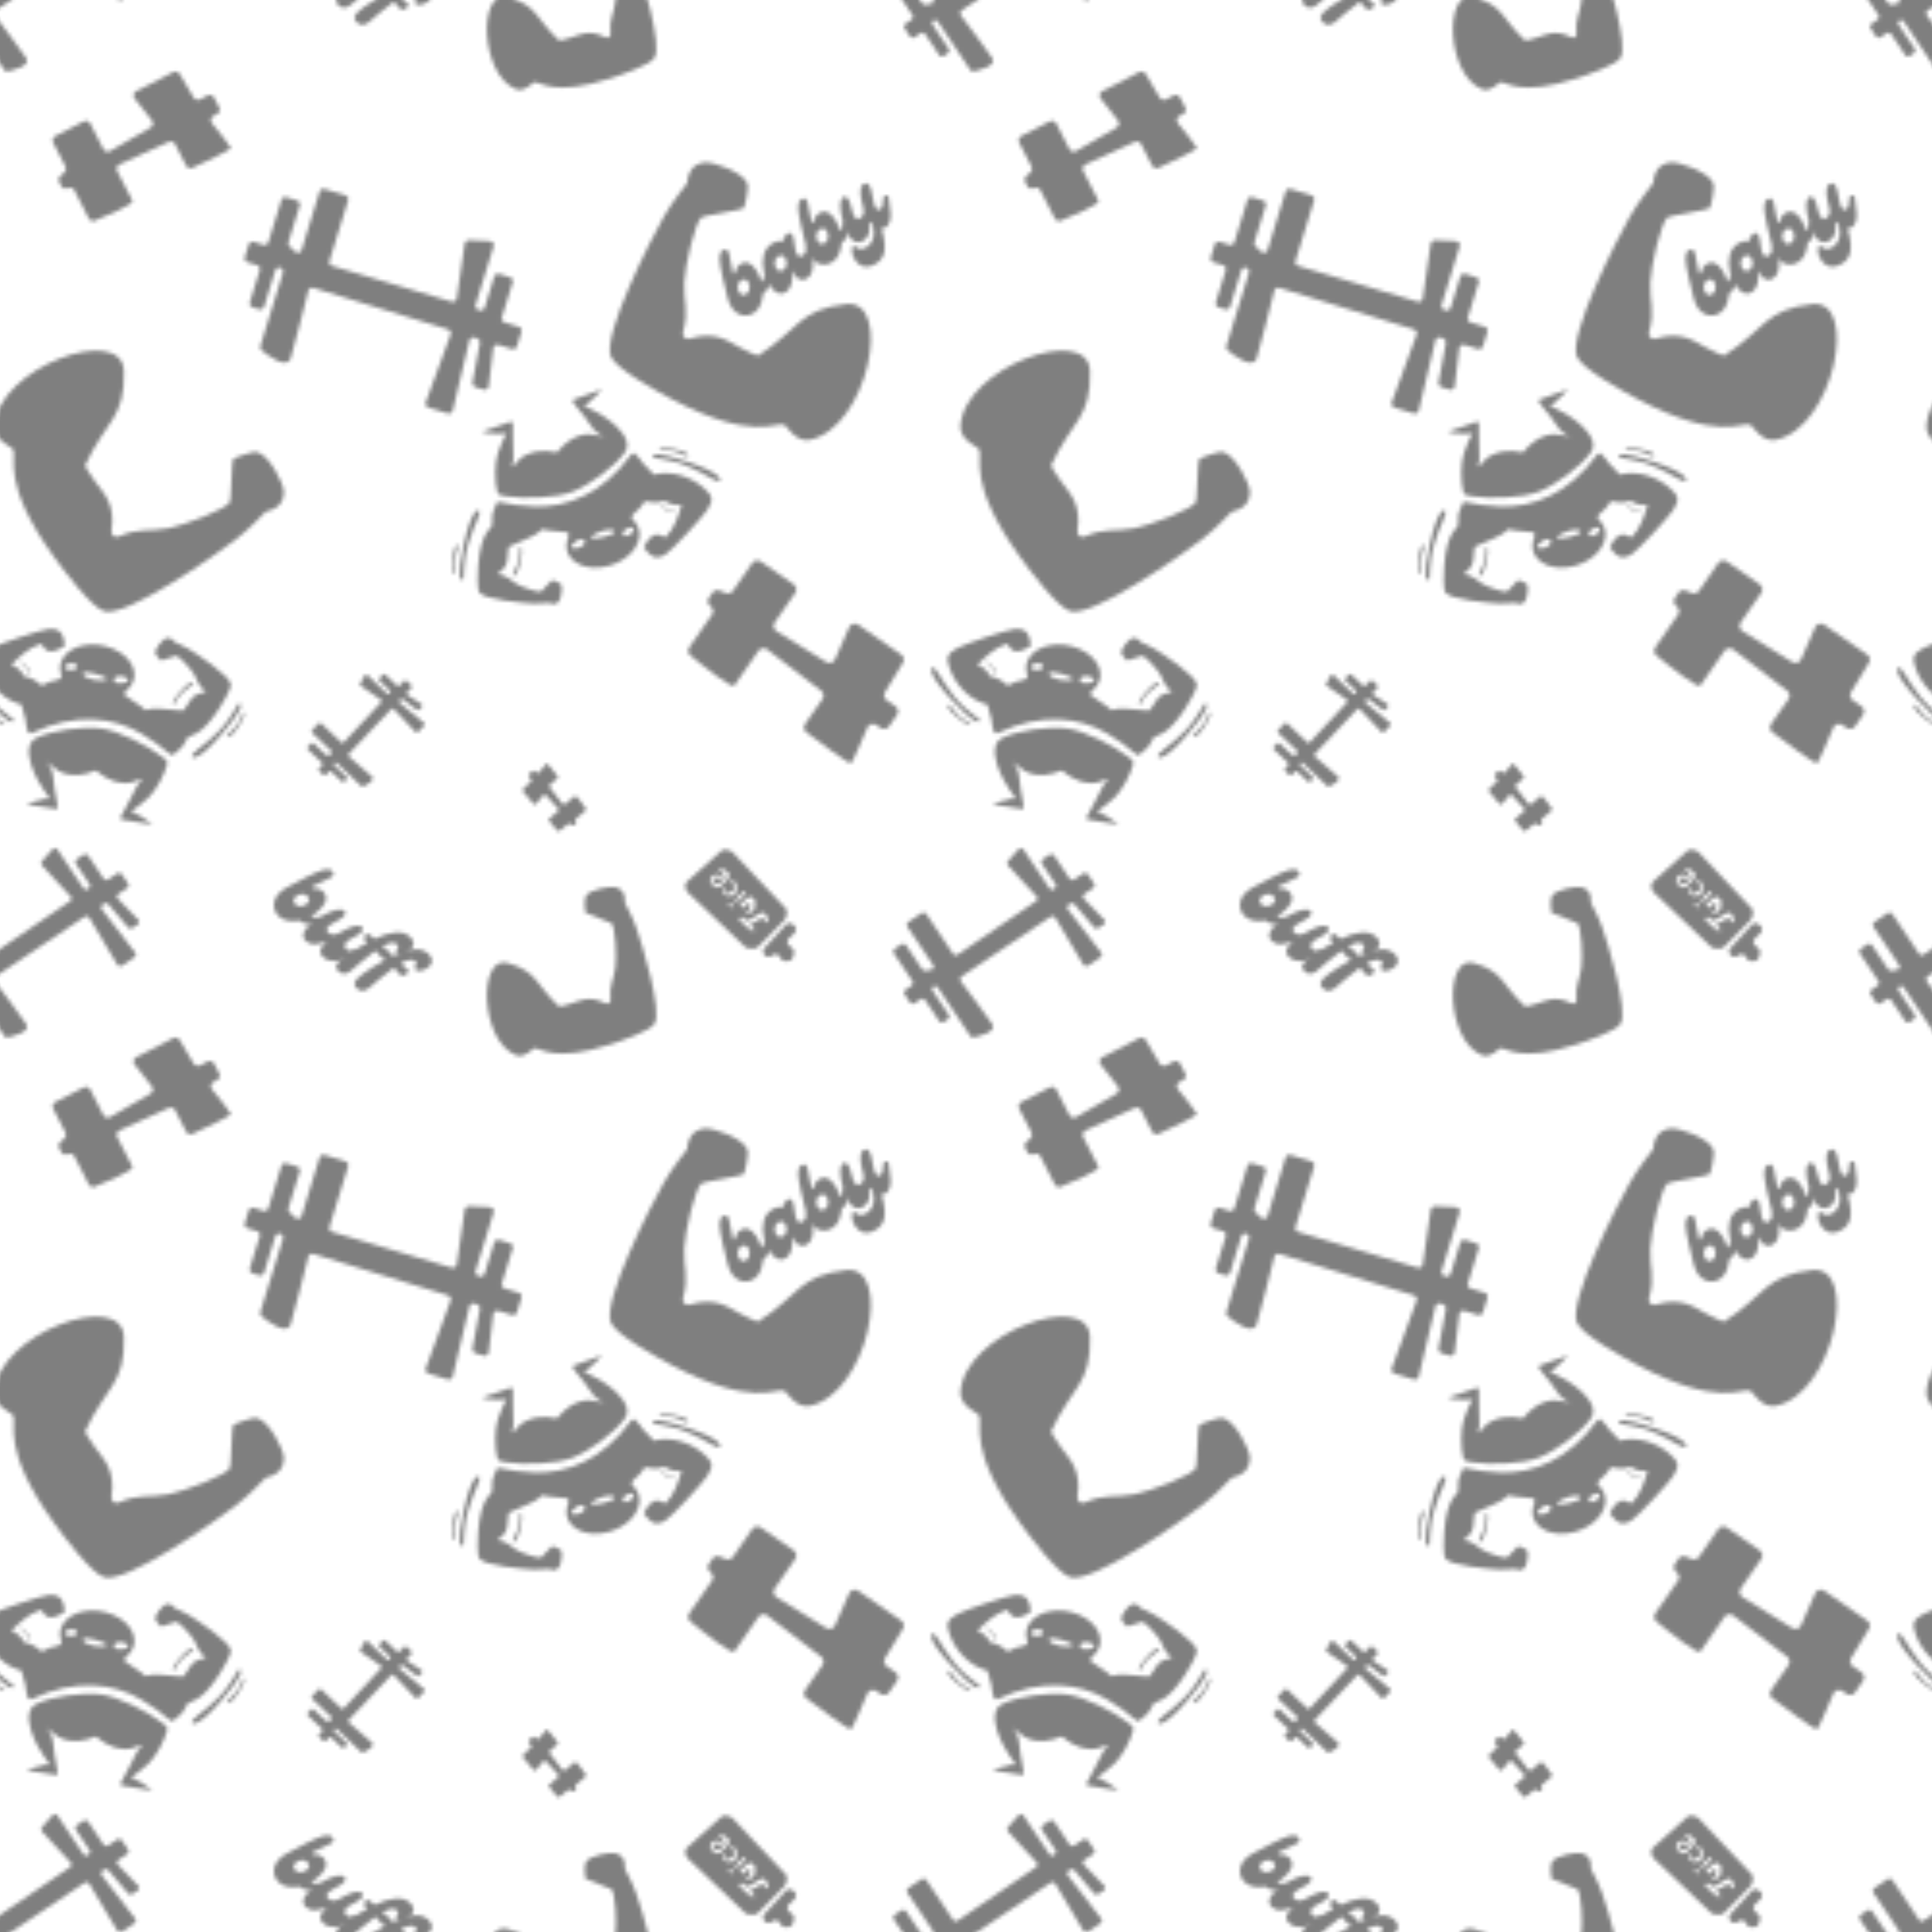 <?xml version="1.0" encoding="utf-8"?>
<!-- Generator: Adobe Illustrator 28.3.0, SVG Export Plug-In . SVG Version: 6.00 Build 0)  -->
<svg version="1.1" xmlns="http://www.w3.org/2000/svg" xmlns:xlink="http://www.w3.org/1999/xlink" x="0px" y="0px"
	 viewBox="0 0 500 500" style="enable-background:new 0 0 500 500;" xml:space="preserve">
<style type="text/css">
	.st0{fill:none;}
	.st1{fill:#FFEDE3;}
	.st2{fill:#FFFFFF;}
	.st3{fill:#C3CDCF;}
	.st4{fill:#DDEAF3;}
	.st5{fill:#B9BABE;}
	.st6{fill:#DEE0DF;}
	.st7{fill:#6BA9A5;}
	.st8{fill:#578080;}
	.st9{fill:#FF7BAC;}
	.st10{stroke:#FBB03B;stroke-miterlimit:10;}
	.st11{fill:#FFFFFF;stroke:#FFFFFF;stroke-width:2.835;stroke-miterlimit:10;}
	.st12{fill:none;stroke:#000000;stroke-width:2.835;stroke-miterlimit:10;}
	.st13{display:none;}
	.st14{display:inline;fill:#B2806E;}
	.st15{display:inline;fill:#F3FBFE;}
	.st16{display:inline;fill:#CECECE;}
	.st17{display:inline;fill:#584C4C;}
	.st18{display:inline;fill:#8D8F8C;}
	.st19{opacity:0.5;fill:url(#);}
	.st20{opacity:0.5;fill:url(#New_Pattern_2);}
</style>
<pattern  x="984.91" y="-3222.41" width="250" height="250" patternUnits="userSpaceOnUse" id="New_Pattern_2" viewBox="3.74 -279.62 250 250" style="overflow:visible;">
	<g>
		<rect x="3.74" y="-279.62" class="st0" width="250" height="250"/>
		<g>
			<path d="M34.13-10.15l0.56,1.09C35-8.44,35.76-8.2,36.37-8.51l0,0c0.62-0.32,1.37-0.07,1.69,0.54l3.74,7.29
				c0.3,0.58,0.98,0.84,1.59,0.59c2.8-1.15,10.16-4.27,9.73-5.11l-3.97-7.74c-0.33-0.64-0.06-1.41,0.59-1.71l12.77-5.82
				c0.61-0.28,1.33-0.03,1.63,0.57L67-14.32c0.31,0.6,1.03,0.85,1.64,0.57c2.8-1.29,10.04-4.69,9.94-5.16
				c-0.09-0.43-3.25-4.37-4.9-6.4c-0.5-0.62-0.31-1.54,0.4-1.9l0.94-0.48c0.62-0.32,0.86-1.07,0.54-1.69l-1.32-2.57
				c-0.32-0.62-1.07-0.86-1.69-0.54l-1.95,1c-0.59,0.3-1.31,0.09-1.65-0.48l-3.62-6.11c-0.34-0.57-1.06-0.78-1.65-0.48l-9.6,4.93
				c-0.7,0.36-0.9,1.27-0.41,1.89l4.47,5.71c0.47,0.6,0.3,1.47-0.36,1.85l-10.46,6.07c-0.62,0.36-1.41,0.13-1.74-0.51l-3.4-6.62
				c-0.32-0.62-1.07-0.86-1.69-0.54L33.13-22c-0.62,0.32-0.86,1.07-0.54,1.69l3.2,6.23c0.27,0.52,0.14,1.15-0.3,1.52l-1.05,0.89
				C33.99-11.29,33.86-10.66,34.13-10.15z"/>
		</g>
		<g>
			<path d="M265.52-60.32l-6.99-10.42c-0.24-0.36-0.74-0.46-1.1-0.22l-3.59,2.41c-0.36,0.24-0.46,0.74-0.22,1.1l6.72,10.02
				c0.33,0.49,0.03,1.15-0.56,1.23l-1.52,0.19c-0.3,0.04-0.59-0.1-0.76-0.34l-4.22-6.3c-0.24-0.36-0.74-0.46-1.1-0.22l-1.84,1.23
				c-0.36,0.24-0.46,0.74-0.22,1.1l4.88,7.27c0.24,0.36,0.15,0.85-0.22,1.1l-1.66,1.12c-0.36,0.24-0.46,0.74-0.22,1.1l1.47,2.19
				c0.24,0.36,0.74,0.46,1.1,0.22l1.66-1.12c0.36-0.24,0.85-0.15,1.1,0.22l3.7,5.52c0.24,0.36,0.74,0.46,1.1,0.22l1.14-0.76
				c0.36-0.24,0.46-0.74,0.22-1.1l-4.2-6.26c-0.31-0.46-0.06-1.1,0.49-1.21v0c0.32-0.07,0.64,0.06,0.82,0.33l8.46,12.62
				c0.18,0.27,0.5,0.4,0.81,0.34c1.59-0.32,6.19-1.45,4.82-3.49c-1.38-2.06-6.52-8.93-8.16-11.1c-0.27-0.36-0.18-0.88,0.19-1.13
				l23.15-15.53c0.38-0.25,0.89-0.14,1.12,0.25l7.31,12.25c0.23,0.39,0.74,0.5,1.12,0.25l3.32-2.23c0.38-0.25,0.47-0.78,0.19-1.14
				l-8.7-11.3c-0.28-0.36-0.19-0.89,0.19-1.14l0.46-0.31c0.33-0.22,0.78-0.16,1.04,0.14l5.16,6.07c0.26,0.31,0.71,0.37,1.04,0.14
				l1.43-0.96c0.41-0.27,0.47-0.85,0.13-1.21l-5.28-5.44c-0.34-0.35-0.28-0.93,0.13-1.21l2.33-1.56c0.36-0.24,0.46-0.74,0.22-1.1
				L300.34-81c-0.24-0.36-0.74-0.46-1.1-0.22l-2.46,1.65c-0.36,0.24-0.85,0.15-1.1-0.22l-4.06-6.05c-0.24-0.36-0.74-0.46-1.1-0.22
				l-1.86,1.25c-0.36,0.24-0.46,0.74-0.22,1.1l3.59,5.35c0.24,0.36,0.15,0.85-0.22,1.1l-0.25,0.17c-0.36,0.24-0.85,0.15-1.1-0.22
				l-6.75-10.06c-0.29-0.43-0.9-0.47-1.25-0.09l-2.79,3.13c-0.27,0.3-0.27,0.76,0.01,1.06l7.44,8.06c0.33,0.35,0.26,0.92-0.14,1.19
				l-20.38,13.9C266.26-59.86,265.77-59.96,265.52-60.32z"/>
		</g>
		<g>
			<g>
				<g>
					<path d="M75.54-123.8c-4.78,7.44-7.61,6.77-8.22,7.49c-0.09,0.11-0.53,1.44-1.37,2.43c-0.45,0.53-1.17,1.04-1.62,1.37
						c-0.23,0.53-1.02,0.9-1.48,0.5c-2.14-1.9-4.49-3.56-7.28-5.25c-7.35-4.47-17.42-5.54-28.45-0.26
						c-0.47,0.22-0.95,0.08-1.08-0.31c-0.34-1.12-0.56-2.21-0.63-3.27c-0.36-1.25-0.78-2.49-1.03-3.77
						c-4.46-1.05-8.21-5.01-9.74-9.25c-1.04-2.88-0.77-3.88,1.95-5.39c1.84-1.02,13.02-4.81,14.93-4.92
						c3.26-0.19,3.69,1.53,4.12,4.31c-5.24,3.62-5.48-0.42-6.25-0.45c-3.27,1.11-5.17,3.05-7.59,5.35c2.62,1.09,3.18,3,3.39,3.11
						c0.45,0.23,1.65-0.15,4.48,2.3c1.21-0.73,2.62-1.23,4.17-1.5c0.6-0.11,1.05-0.7,0.87-1.18c-0.57-1.56-0.43-3.21,0.56-4.65
						c2.23-3.26,7.95-4.25,12.77-2.2c4.82,2.04,6.91,6.34,4.67,9.6c-0.34,0.5-0.77,0.95-1.27,1.34c-0.48,0.38-0.55,0.99-0.13,1.25
						c1.29,0.76,2.56,1.62,3.79,2.58c0.47,0.36,0.92,0.74,1.36,1.11c2.21-0.84,5.11-0.1,9.79,0.15c0.09,0,0.63-0.82,1.06-1.44
						c0.76-1.1,1.27-2.99,4.85-3.35c-2.33-1.92-2.09-2.99-3.19-4.76c-0.89-1.42-3.76-4.54-4.53-4.64c-0.2-0.02-3.71,1.26-3.91,1.23
						c-0.13-0.02-1.42-1.42-1.49-1.91c-0.17-1.23,1.96-3.45,2.42-3.68c1.68-0.84,2.47,0.77,2.6,0.85c0.25,0.14,1.9,0.72,3.56,1.72
						c2.08,1.25,10.67,6.94,10.94,9.15C78.74-128.92,76.33-125.04,75.54-123.8z M38.77-134.62c0.18-1.25-2.8-1.28-3.1,0
						C35.46-133.71,38.59-133.37,38.77-134.62z M40.35-132.81c0.19,1.36,4.64,2.16,6.02,1.43
						C47.39-131.92,40.16-134.17,40.35-132.81z M51.98-131.1c0.35-1.11-3.34-1.77-3.66-0.33C48-129.98,51.69-130.18,51.98-131.1z"/>
					<path d="M62.12-109.57c0.04-0.07,0.04-0.17,0.01-0.27c-0.06-0.58-0.71-1.16-1.6-1.72c-3.32-2.59-10.96-6.58-15.73-7.16
						c-4.76-0.57-12.62,0.64-16.04,2.25c-1.14,0.45-2.01,1.17-2.32,2.54c-0.6,2.69,0.97,6.47,2.23,8.71
						c0.93,1.65,1.99,3.23,3.12,4.76c-1-0.29-0.89,0-0.99,0.01c-0.02,0-0.15-0.17-0.39-0.13c-0.18,0.03-0.29,0.22-0.31,0.22
						c-1.53,0.3-3.03,0.66-4.46,1.29c3.94,0.62,3.94,0.62,7.87,1.23c0.1-0.1,0.1-0.1,0.2-0.21c0.17-0.38-0.67-4.44-0.79-5.23
						c-0.19-1.24-0.21-2.56-0.48-3.79c-0.4-1.83-0.88-2.18-1.61-2.93c0.45,0.3,0.94,0.63,1.38,0.93c1.07,0.97,2.2,1.8,3.87,2.18
						c4.06,0.91,7.12-0.93,7.5-0.91c0.05,0.01,0.1,0.02,0.15,0.03c0.42,0.19,2.9,2.94,7.17,3.19c1.58,0.09,2.73-0.32,3.84-0.82
						c0.37,0.03,0.7,0.02,0.98-0.04c-0.72,0.54-1.34,1.19-1.59,1.93c-0.42,1.18-3.92,7.27-4.03,7.69c-0.06,0.23-0.09,0.46,0.06,0.66
						c4.06,0.67,4.06,0.67,8.13,1.34c-0.37-0.33-1.12-0.73-1.44-1.01c-0.06-0.06,0.07-0.25-0.08-0.35c-0.1-0.07-0.7-0.06-0.8-0.13
						c-0.15-0.1,0.05-0.37-0.26-0.52c-0.14-0.07-0.57-0.05-0.66-0.11c-0.04-0.03-0.04-0.29-0.15-0.36c-0.29-0.22-0.75-0.1-0.8-0.13
						c-0.11-0.06,0.22-0.52-1.49-0.68c1.64-1.1,3.15-2.32,4.6-3.65C59.12-102.52,61.53-106.85,62.12-109.57z"/>
				</g>
				<path d="M68.56-111.39c0.14,0.4,1.76,0.98,7.6-5.8c5.84-6.78,5.14-7.55,4.72-8.02c-0.42-0.46-1.68,3.42-5.54,7.36
					C71.47-113.92,68.2-112.39,68.56-111.39z"/>
				<path d="M77.64-116.57c0.12,0.17,1,0.39,2.97-2.7s1.52-3.41,1.25-3.6s-0.37,1.53-1.75,3.33
					C78.74-117.74,77.32-116.99,77.64-116.57z"/>
				<path d="M10.11-134.42c-0.41,0.1-1.17,1.64,4.91,8.2s6.93,5.95,7.44,5.59c0.51-0.37-3.21-2.06-6.69-6.33
					C12.3-131.24,11.14-134.67,10.11-134.42z"/>
				<path d="M14.24-124.82c-0.18,0.1-0.5,0.95,2.35,3.26c2.85,2.3,3.22,1.89,3.44,1.64c0.22-0.25-1.48-0.54-3.11-2.11
					C15.28-123.6,14.7-125.08,14.24-124.82z"/>
				<path d="M26.51-132.97c0.1-0.04,0.32-0.43-0.88-1.8c-1.21-1.37-1.42-1.2-1.55-1.1s0.68,0.39,1.35,1.3
					C26.11-133.66,26.27-132.88,26.51-132.97z"/>
				<path d="M68.86-130.46c-0.1-0.19-0.93-0.53-3.34,2.23c-2.41,2.76-2.01,3.15-1.77,3.38c0.24,0.23,0.59-1.46,2.22-3.04
					C67.6-129.47,69.1-129.99,68.86-130.46z"/>
			</g>
			<g>
				<g>
					<path d="M142.6-160.86c0.64-8.82,3.45-9.58,3.64-10.51c0.03-0.14-0.22-1.52,0.04-2.79c0.14-0.68,0.53-1.47,0.77-1.98
						c-0.05-0.57,0.47-1.28,1.06-1.14c2.79,0.65,5.64,0.98,8.91,1.13c8.6,0.41,17.95-3.46,25.11-13.37c0.3-0.42,0.8-0.53,1.09-0.24
						c0.84,0.82,1.54,1.68,2.12,2.57c0.91,0.93,1.88,1.81,2.7,2.82c4.42-1.21,9.6,0.47,12.97,3.47c2.29,2.04,2.53,3.04,0.86,5.67
						c-1.13,1.77-9.14,10.44-10.76,11.46c-2.78,1.73-3.97,0.42-5.68-1.81c2.87-5.68,5.01-2.25,5.71-2.6
						c2.34-2.53,3.08-5.15,4.1-8.33c-2.82,0.3-4.23-1.11-4.47-1.11c-0.51,0.02-1.37,0.92-5.04,0.12c-0.71,1.22-1.71,2.33-2.94,3.31
						c-0.48,0.38-0.58,1.12-0.21,1.45c1.25,1.1,1.91,2.61,1.73,4.35c-0.4,3.93-4.95,7.53-10.16,8.04c-5.21,0.51-9.1-2.26-8.69-6.19
						c0.06-0.61,0.22-1.2,0.47-1.78c0.24-0.56,0.01-1.14-0.48-1.16c-1.5-0.05-3.03-0.2-4.56-0.45c-0.59-0.1-1.16-0.21-1.73-0.33
						c-1.54,1.8-4.44,2.53-8.67,4.55c-0.08,0.04-0.16,1.02-0.24,1.77c-0.14,1.33,0.31,3.23-2.66,5.26c2.97,0.57,3.26,1.63,5.08,2.65
						c1.46,0.83,5.48,2.19,6.19,1.91c0.19-0.08,2.66-2.89,2.85-2.95c0.13-0.04,1.92,0.57,2.22,0.96c0.74,1-0.07,3.97-0.37,4.39
						c-1.08,1.54-2.54,0.5-2.69,0.5c-0.29-0.01-2.01,0.27-3.95,0.19c-2.42-0.1-12.69-1-13.98-2.81
						C142.23-154.83,142.49-159.39,142.6-160.86z M180.06-168.92c0.44,1.19,3.07-0.22,2.72-1.48
						C182.53-171.31,179.62-170.11,180.06-168.92z M177.81-169.76c-0.82-1.1-5.11,0.32-5.97,1.62
						C171.2-167.19,178.62-168.66,177.81-169.76z M166.78-165.71c0.23,1.14,3.78-0.04,3.37-1.46
						C169.73-168.59,166.59-166.65,166.78-165.71z"/>
					<path d="M147.58-179.77c0,0.08,0.04,0.16,0.12,0.24c0.33,0.48,1.17,0.68,2.23,0.75c4.15,0.69,12.77,0.54,17.24-1.24
						c4.45-1.77,10.78-6.6,13.01-9.64c0.78-0.94,1.21-1.99,0.82-3.34c-0.76-2.65-3.94-5.22-6.12-6.58
						c-1.61-1.01-3.29-1.88-5.01-2.69c1.02-0.22,0.78-0.43,0.86-0.48c0.02-0.01,0.21,0.08,0.4-0.07c0.14-0.11,0.15-0.33,0.16-0.34
						c1.2-0.99,2.35-2.03,3.3-3.27c-3.75,1.34-3.75,1.34-7.5,2.68c-0.04,0.14-0.04,0.14-0.08,0.28c0.03,0.41,2.71,3.58,3.2,4.22
						c0.77,1,1.41,2.15,2.23,3.1c1.22,1.41,1.82,1.49,2.81,1.81c-0.54-0.05-1.12-0.11-1.66-0.15c-1.4-0.34-2.79-0.53-4.44-0.07
						c-4,1.14-5.81,4.22-6.15,4.38c-0.05,0.01-0.1,0.03-0.14,0.05c-0.46,0.04-3.96-1.19-7.82,0.62c-1.43,0.67-2.25,1.58-2.98,2.56
						c-0.34,0.15-0.63,0.32-0.84,0.51c0.37-0.82,0.61-1.69,0.48-2.46c-0.19-1.24-0.04-8.26-0.14-8.68
						c-0.06-0.23-0.14-0.45-0.37-0.55c-3.89,1.35-3.89,1.35-7.78,2.71c0.49,0.11,1.33,0.1,1.75,0.2c0.08,0.02,0.06,0.25,0.24,0.27
						c0.11,0.01,0.64-0.28,0.76-0.27c0.18,0.01,0.13,0.35,0.47,0.33c0.16-0.01,0.52-0.23,0.63-0.22c0.05,0,0.17,0.23,0.3,0.25
						c0.35,0.05,0.71-0.27,0.76-0.27c0.13,0,0.05,0.56,1.64-0.11c-0.91,1.75-1.66,3.54-2.3,5.41
						C146.84-187.4,146.79-182.44,147.58-179.77z"/>
				</g>
				<path d="M142.79-175.09c-0.32-0.28-2.01-0.02-3.9,8.73s-0.9,9.09-0.31,9.3c0.59,0.21-0.16-3.81,1.35-9.11
					C141.44-171.47,143.58-174.39,142.79-175.09z"/>
				<path d="M137.29-166.2c-0.19-0.09-1.06,0.14-1.32,3.79s0.3,3.72,0.62,3.76s-0.41-1.52-0.06-3.76
					C136.89-164.65,137.77-165.98,137.29-166.2z"/>
				<path d="M205.14-182.8c0.32-0.28,0.24-2-8.24-4.86c-8.48-2.86-8.93-1.92-9.2-1.35c-0.27,0.56,3.81,0.27,8.9,2.37
					C201.7-184.55,204.35-182.1,205.14-182.8z"/>
				<path d="M196.92-189.27c0.11-0.18-0.02-1.07-3.62-1.74s-3.73-0.12-3.81,0.2c-0.08,0.32,1.56-0.23,3.74,0.36
					C195.43-189.84,196.65-188.82,196.92-189.27z"/>
				<path d="M190.04-176.24c-0.07,0.08-0.08,0.53,1.64,1.16c1.72,0.63,1.82,0.37,1.89,0.22s-0.79-0.02-1.81-0.49
					S190.21-176.43,190.04-176.24z"/>
				<path d="M151.64-158.2c0.18,0.12,1.07,0.02,1.87-3.56c0.79-3.58,0.26-3.72-0.06-3.81c-0.32-0.09,0.18,1.56-0.5,3.73
					C152.28-159.67,151.21-158.49,151.64-158.2z"/>
			</g>
			<path d="M104.09-239.66l4.83-15.69c0.17-0.55-0.14-1.13-0.68-1.29l-5.41-1.67c-0.55-0.17-1.13,0.14-1.29,0.68l-4.64,15.09
				c-0.23,0.74-1.15,0.98-1.7,0.44l-1.45-1.39c-0.28-0.27-0.39-0.68-0.27-1.05l2.92-9.48c0.17-0.55-0.14-1.13-0.68-1.29l-2.77-0.85
				c-0.55-0.17-1.13,0.14-1.29,0.68l-3.37,10.95c-0.17,0.55-0.75,0.85-1.29,0.68l-2.51-0.77c-0.55-0.17-1.13,0.14-1.29,0.68
				l-1.02,3.3c-0.17,0.55,0.14,1.13,0.68,1.29l2.51,0.77c0.55,0.17,0.85,0.75,0.68,1.29l-2.56,8.31c-0.17,0.55,0.14,1.13,0.68,1.29
				l1.72,0.53c0.55,0.17,1.13-0.14,1.29-0.68l2.9-9.42c0.22-0.7,1.07-0.96,1.64-0.5l0,0c0.33,0.27,0.46,0.71,0.34,1.11l-5.85,19
				c-0.12,0.4,0.01,0.84,0.33,1.1c1.64,1.35,6.57,5.1,7.52,2.03c0.95-3.09,3.7-13.98,4.56-17.44c0.14-0.58,0.74-0.91,1.31-0.74
				l34.85,10.73c0.57,0.17,0.87,0.79,0.67,1.35l-6.43,17.52c-0.2,0.56,0.1,1.17,0.67,1.35l5,1.54c0.57,0.18,1.17-0.17,1.31-0.75
				l4.31-18.15c0.14-0.58,0.74-0.93,1.31-0.75l0.7,0.22c0.5,0.15,0.81,0.66,0.71,1.18l-1.92,10.25c-0.1,0.52,0.21,1.03,0.71,1.18
				l2.16,0.66c0.62,0.19,1.26-0.23,1.33-0.87l1.18-9.85c0.08-0.64,0.72-1.06,1.33-0.87l3.51,1.08c0.55,0.17,1.13-0.14,1.29-0.68
				l1.16-3.78c0.17-0.55-0.14-1.13-0.68-1.29l-3.7-1.14c-0.55-0.17-0.85-0.75-0.68-1.29l2.8-9.1c0.17-0.55-0.14-1.13-0.68-1.29
				l-2.8-0.86c-0.55-0.17-1.13,0.14-1.29,0.68l-2.48,8.05c-0.17,0.55-0.75,0.85-1.29,0.68l-0.38-0.12
				c-0.55-0.17-0.85-0.75-0.68-1.29l4.66-15.15c0.2-0.65-0.27-1.31-0.94-1.34l-5.47-0.26c-0.53-0.02-1,0.36-1.07,0.89l-2.06,14.2
				c-0.09,0.63-0.72,1.02-1.32,0.84l-30.92-9.25C104.23-238.53,103.92-239.11,104.09-239.66z"/>
			<path d="M107.16-115.09l-5.23-4.95c-0.18-0.17-0.47-0.16-0.64,0.02l-1.71,1.8c-0.17,0.18-0.16,0.47,0.02,0.64l5.03,4.76
				c0.24,0.23,0.16,0.64-0.16,0.76l-0.83,0.3c-0.16,0.06-0.34,0.02-0.47-0.1l-3.16-2.99c-0.18-0.17-0.47-0.16-0.64,0.02l-0.87,0.92
				c-0.17,0.18-0.16,0.47,0.02,0.64l3.65,3.45c0.18,0.17,0.19,0.46,0.02,0.64l-0.79,0.83c-0.17,0.18-0.16,0.47,0.02,0.64l1.1,1.04
				c0.18,0.17,0.47,0.16,0.64-0.02l0.79-0.83c0.17-0.18,0.46-0.19,0.64-0.02l2.77,2.62c0.18,0.17,0.47,0.16,0.64-0.02l0.54-0.57
				c0.17-0.18,0.16-0.47-0.02-0.64l-3.14-2.97c-0.23-0.22-0.17-0.61,0.12-0.74v0c0.17-0.08,0.37-0.04,0.5,0.08l6.33,5.99
				c0.13,0.13,0.33,0.16,0.5,0.09c0.85-0.38,3.28-1.59,2.26-2.56c-1.03-0.98-4.78-4.17-5.96-5.18c-0.2-0.17-0.21-0.47-0.04-0.66
				l10.99-11.61c0.18-0.19,0.48-0.19,0.66,0l5.64,5.93c0.18,0.19,0.48,0.19,0.66,0l1.58-1.67c0.18-0.19,0.16-0.49-0.04-0.66
				l-6.29-5.22c-0.2-0.17-0.22-0.47-0.04-0.66l0.22-0.23c0.16-0.17,0.42-0.19,0.6-0.05l3.65,2.75c0.18,0.14,0.44,0.12,0.6-0.05
				l0.68-0.72c0.19-0.21,0.16-0.54-0.08-0.69l-3.64-2.38c-0.24-0.15-0.28-0.49-0.08-0.69l1.11-1.17c0.17-0.18,0.16-0.47-0.02-0.64
				l-1.26-1.19c-0.18-0.17-0.47-0.16-0.64,0.02l-1.17,1.23c-0.17,0.18-0.46,0.19-0.64,0.02l-3.03-2.87
				c-0.18-0.17-0.47-0.16-0.64,0.02l-0.88,0.93c-0.17,0.18-0.16,0.47,0.02,0.64l2.68,2.54c0.18,0.17,0.19,0.46,0.02,0.64l-0.12,0.13
				c-0.17,0.18-0.46,0.19-0.64,0.02l-5.05-4.78c-0.22-0.2-0.57-0.15-0.71,0.11l-1.16,2.1c-0.11,0.2-0.05,0.46,0.14,0.59l5.18,3.57
				c0.23,0.16,0.26,0.48,0.07,0.68l-9.65,10.35C107.63-114.92,107.34-114.91,107.16-115.09z"/>
			<path d="M15.52-60.32L8.53-70.74c-0.24-0.36-0.74-0.46-1.1-0.22l-3.59,2.41c-0.36,0.24-0.46,0.74-0.22,1.1l6.72,10.02
				c0.33,0.49,0.03,1.15-0.56,1.23l-1.52,0.19c-0.3,0.04-0.59-0.1-0.76-0.34l-4.22-6.3c-0.24-0.36-0.74-0.46-1.1-0.22l-1.84,1.23
				c-0.36,0.24-0.46,0.74-0.22,1.1l4.88,7.27c0.24,0.36,0.15,0.85-0.22,1.1l-1.66,1.12c-0.36,0.24-0.46,0.74-0.22,1.1l1.47,2.19
				c0.24,0.36,0.74,0.46,1.1,0.22l1.66-1.12c0.36-0.24,0.85-0.15,1.1,0.22l3.7,5.52c0.24,0.36,0.74,0.46,1.1,0.22l1.14-0.76
				c0.36-0.24,0.46-0.74,0.22-1.1l-4.2-6.26c-0.31-0.46-0.06-1.1,0.49-1.21l0,0c0.32-0.07,0.64,0.06,0.82,0.33l8.46,12.62
				c0.18,0.27,0.5,0.4,0.81,0.34c1.59-0.32,6.19-1.45,4.82-3.49c-1.38-2.06-6.52-8.93-8.16-11.1c-0.27-0.36-0.18-0.88,0.19-1.13
				L40.8-70.01c0.38-0.25,0.89-0.14,1.12,0.25l7.31,12.25c0.23,0.39,0.74,0.5,1.12,0.25l3.32-2.23c0.38-0.25,0.47-0.78,0.19-1.14
				l-8.7-11.3c-0.28-0.36-0.19-0.89,0.19-1.14l0.46-0.31c0.33-0.22,0.78-0.16,1.04,0.14l5.16,6.07c0.26,0.31,0.71,0.37,1.04,0.14
				l1.43-0.96c0.41-0.27,0.47-0.85,0.13-1.21l-5.28-5.44c-0.34-0.35-0.28-0.93,0.13-1.21l2.33-1.56c0.36-0.24,0.46-0.74,0.22-1.1
				L50.34-81c-0.24-0.36-0.74-0.46-1.1-0.22l-2.46,1.65c-0.36,0.24-0.85,0.15-1.1-0.22l-4.06-6.05c-0.24-0.36-0.74-0.46-1.1-0.22
				l-1.86,1.25c-0.36,0.24-0.46,0.74-0.22,1.1l3.59,5.35c0.24,0.36,0.15,0.85-0.22,1.1l-0.25,0.17c-0.36,0.24-0.85,0.15-1.1-0.22
				l-6.75-10.06c-0.29-0.43-0.9-0.47-1.25-0.09l-2.79,3.13c-0.27,0.3-0.27,0.76,0.01,1.06l7.44,8.06c0.33,0.35,0.26,0.92-0.14,1.19
				l-20.38,13.9C16.26-59.86,15.77-59.96,15.52-60.32z"/>
			<path d="M50.9-211.22c0.4,12.31-4.79,12.95-10.05,24.5c-0.1,0.21,1.45,2.4,2.58,4.08c1.81,2.69,5.42,5.5,4.25,12.84
				c-0.17,1.06,0.9,1.88,1.88,1.44c5.33-2.36,7.81-1.19,12.65-2.1c4.46-0.83,15.16-4.98,16.15-6.82c0.26-0.49,0.48-10.59,0.77-11.06
				c0.19-0.3,4.96-2.17,6.27-1.86c3.27,0.79,6.76,8.36,6.88,9.73c0.45,5.07-4.38,5.45-4.7,5.71c-0.61,0.49-3.7,4.07-7.84,7.26
				c-5.2,4-28.02,20.01-33.85,18.5c-3.27-0.85-10.66-10.73-12.99-13.96c-14.01-19.39-9.51-25.85-10.73-28.1
				c-0.18-0.33-4.98-2.34-4.77-5.84C18.34-212.27,50.5-223.53,50.9-211.22z"/>
			<path d="M150.27-57.99c7.79,2.25,7.14,5.63,13.29,11.27c0.11,0.1,1.79-0.42,3.08-0.78c2.05-0.59,4.54-2.28,8.9-0.05
				c0.63,0.32,1.36-0.18,1.29-0.88c-0.39-3.81,0.84-5.13,1.26-8.35c0.39-2.96-0.04-10.5-0.98-11.5c-0.25-0.26-6.53-2.46-6.77-2.74
				c-0.15-0.18-0.35-3.55,0.11-4.3c1.16-1.89,6.61-2.53,7.49-2.33c3.26,0.75,2.52,3.85,2.62,4.1c0.18,0.48,1.79,3.14,2.95,6.39
				c1.45,4.07,6.82,21.61,4.69,24.95c-1.2,1.87-8.89,4.49-11.38,5.29c-14.99,4.82-18.12,0.7-19.77,1c-0.24,0.04-2.48,2.64-4.63,1.8
				C142.99-37.82,142.48-60.24,150.27-57.99z"/>
			<path d="M228.32-193.36c-3.44,0.7-6.1-3.78-6.45-3.91c-2.39-0.89-8.16,4.46-29.31-6.71c-3.52-1.86-14.34-7.81-15.63-10.92
				c-2.31-5.56,10.37-30.39,13.61-36.09c2.59-4.55,5.7-8.11,6.1-8.78c0.21-0.35-0.08-5.18,5-5.45c1.37-0.07,9.36,2.33,10.59,5.46
				c0.49,1.25-0.69,6.23-0.97,6.46c-0.43,0.36-10.4,1.98-10.85,2.31c-1.68,1.24-4.3,12.41-4.5,16.94
				c-0.22,4.92,1.27,7.22-0.32,12.82c-0.29,1.03,0.67,1.97,1.69,1.66c7.1-2.19,10.38,1,13.3,2.42c1.83,0.89,4.2,2.11,4.4,1.99
				c10.7-6.82,10.62-12.05,22.87-13.36C250.09-229.85,243.41-196.44,228.32-193.36z"/>
			<path d="M34.13-260.15l0.56,1.09c0.32,0.62,1.07,0.86,1.69,0.54h0c0.62-0.32,1.37-0.07,1.69,0.54l3.74,7.29
				c0.3,0.58,0.98,0.84,1.59,0.59c2.8-1.15,10.16-4.27,9.73-5.11l-3.97-7.74c-0.33-0.64-0.06-1.41,0.59-1.71l12.77-5.82
				c0.61-0.28,1.33-0.03,1.63,0.57l2.86,5.58c0.31,0.6,1.03,0.85,1.64,0.57c2.8-1.29,10.04-4.69,9.94-5.16
				c-0.09-0.43-3.25-4.37-4.9-6.4c-0.5-0.62-0.31-1.54,0.4-1.9l0.94-0.48c0.62-0.32,0.86-1.07,0.54-1.69l-1.32-2.57
				c-0.32-0.62-1.07-0.86-1.69-0.54l-1.95,1c-0.59,0.3-1.31,0.09-1.65-0.48l-3.62-6.11c-0.34-0.57-1.06-0.78-1.65-0.48l-9.6,4.93
				c-0.7,0.36-0.9,1.27-0.41,1.89l4.47,5.71c0.47,0.6,0.3,1.47-0.36,1.85l-10.46,6.07c-0.62,0.36-1.41,0.13-1.74-0.51l-3.4-6.62
				c-0.32-0.62-1.07-0.86-1.69-0.54L33.13-272c-0.62,0.32-0.86,1.07-0.54,1.69l3.2,6.23c0.27,0.52,0.14,1.15-0.3,1.52l-1.05,0.89
				C33.99-261.29,33.86-260.66,34.13-260.15z"/>
			<path d="M203.19-153.78l-0.88,1.26c-0.5,0.71-0.32,1.69,0.39,2.19l0,0c0.71,0.5,0.89,1.47,0.39,2.19l-5.87,8.44
				c-0.47,0.67-0.34,1.58,0.28,2.1c2.93,2.43,10.72,8.73,11.4,7.77l6.23-8.97c0.51-0.74,1.53-0.9,2.25-0.35l13.97,10.71
				c0.67,0.51,0.81,1.45,0.33,2.14l-4.49,6.46c-0.48,0.69-0.33,1.64,0.34,2.15c3.09,2.34,11.11,8.35,11.58,7.97
				c0.43-0.35,2.92-6.18,4.19-9.2c0.39-0.92,1.52-1.25,2.34-0.68l1.08,0.75c0.71,0.5,1.69,0.32,2.19-0.39l2.07-2.98
				c0.5-0.71,0.32-1.69-0.39-2.19l-2.26-1.57c-0.68-0.47-0.88-1.4-0.45-2.11l4.63-7.61c0.43-0.71,0.24-1.63-0.45-2.11l-11.12-7.73
				c-0.81-0.56-1.93-0.25-2.33,0.65l-3.68,8.31c-0.39,0.87-1.45,1.2-2.26,0.7l-12.89-8c-0.76-0.47-0.97-1.49-0.46-2.23l5.33-7.67
				c0.5-0.71,0.32-1.69-0.39-2.19l-8.53-5.93c-0.71-0.5-1.69-0.32-2.19,0.39l-5.01,7.21c-0.42,0.6-1.19,0.83-1.87,0.56l-1.61-0.64
				C204.38-154.62,203.6-154.38,203.19-153.78z"/>
			<path d="M167.41-93.69l0.36-0.3c0.21-0.17,0.23-0.48,0.06-0.68l0,0c-0.17-0.21-0.14-0.51,0.06-0.68l2.43-2.03
				c0.19-0.16,0.23-0.44,0.09-0.65c-0.67-0.96-2.48-3.47-2.75-3.23l-2.58,2.16c-0.21,0.18-0.53,0.14-0.7-0.08l-3.28-4.32
				c-0.16-0.21-0.12-0.5,0.08-0.66l1.86-1.55c0.2-0.17,0.23-0.46,0.07-0.66c-0.73-0.95-2.62-3.39-2.79-3.31
				c-0.16,0.07-1.37,1.6-1.99,2.39c-0.19,0.24-0.55,0.25-0.75,0.01l-0.26-0.31c-0.17-0.21-0.48-0.23-0.68-0.06l-0.86,0.72
				c-0.21,0.17-0.23,0.48-0.06,0.68l0.54,0.65c0.16,0.2,0.15,0.49-0.04,0.66l-1.99,1.88c-0.19,0.18-0.2,0.47-0.04,0.66l2.67,3.2
				c0.19,0.23,0.55,0.23,0.75,0l1.77-2.17c0.19-0.23,0.53-0.24,0.73-0.02l3.18,3.43c0.19,0.2,0.17,0.52-0.04,0.7l-2.21,1.84
				c-0.21,0.17-0.23,0.48-0.06,0.68l2.05,2.46c0.17,0.21,0.48,0.23,0.68,0.06l2.08-1.74c0.17-0.14,0.42-0.15,0.6-0.02l0.43,0.32
				C166.99-93.54,167.23-93.55,167.41-93.69z"/>
			<g>
				<path d="M101.8-69.67c0.17,0.16,0.27,0.36,0.29,0.61c0.02,0.25-0.07,0.41-0.28,0.49c-0.96,0.38-1.91,0.57-2.85,0.58
					c-0.94,0.01-1.82-0.33-2.65-1c-1.05,0.21-2.04,0.22-2.97,0.05s-1.68-0.54-2.27-1.08c-0.88-0.81-1.33-1.78-1.34-2.9
					c-0.01-1.12,0.43-2.16,1.31-3.11c0.52-0.56,1.18-1.06,1.99-1.49c0.16-0.08,0.39-0.2,0.69-0.38l4.39-2.31
					c1.93-0.98,3.4-1.61,4.4-1.89c1-0.27,1.76-0.18,2.26,0.28c0.49,0.45,0.53,0.9,0.12,1.34c-0.26,0.28-0.69,0.55-1.28,0.79
					c-0.35,0.16-0.56,0.25-0.64,0.29c-1.52,0.64-2.59,1.16-3.21,1.56l-0.09,0.06c-0.05,0.05-0.07,0.11-0.06,0.18
					c0,0.07,0.03,0.13,0.1,0.19c0.11,0.1,0.26,0.15,0.45,0.14c0.47-0.02,0.89,0.03,1.27,0.15c0.38,0.12,0.68,0.29,0.91,0.5
					c1.33,1.23,1.2,2.72-0.41,4.46c-0.74,0.79-1.6,1.48-2.61,2.05c0.58,0.4,1.28,0.51,2.08,0.33
					C101.53-69.84,101.66-69.79,101.8-69.67z M94.82-74.11c-0.02,0.32,0.14,0.64,0.47,0.95c0.29,0.27,0.64,0.43,1.04,0.47
					c0.4,0.04,0.8-0.01,1.18-0.15c0.38-0.14,0.69-0.35,0.93-0.6c0.26-0.28,0.39-0.59,0.4-0.93c0-0.34-0.16-0.66-0.51-0.98
					c-0.43-0.4-0.95-0.55-1.57-0.46c-0.62,0.09-1.12,0.35-1.52,0.78C94.98-74.74,94.84-74.43,94.82-74.11z"/>
				<path d="M111.03-61.2c0.17,0.16,0.25,0.37,0.25,0.63c-0.01,0.27-0.1,0.43-0.29,0.48l-0.98,0.36c-1,0.39-1.9,0.7-2.71,0.93
					c-0.81,0.23-1.66,0.31-2.55,0.26c-0.89-0.05-1.66-0.38-2.29-0.96c-1.05-0.97-0.96-2.13,0.27-3.46c0.21-0.23,0.46-0.47,0.75-0.7
					c-1.1,0.46-2.13,0.72-3.08,0.79c-0.95,0.07-1.75-0.19-2.4-0.79c-0.51-0.48-0.75-1.02-0.69-1.64c0.05-0.62,0.42-1.3,1.1-2.03
					c0.94-1.02,1.94-1.83,3.02-2.45c1.72-0.98,3.11-1.61,4.19-1.9c1.07-0.29,1.86-0.2,2.36,0.26c0.38,0.35,0.34,0.77-0.11,1.26
					c-0.25,0.27-0.53,0.5-0.83,0.7c-0.31,0.2-0.73,0.45-1.29,0.75c-0.53,0.28-0.94,0.51-1.21,0.68c-0.28,0.18-0.52,0.38-0.74,0.61
					c-0.26,0.28-0.4,0.54-0.41,0.78c-0.01,0.24,0.13,0.49,0.42,0.76c0.73,0.68,1.64,0.72,2.73,0.14l0.09-0.06
					c1.55-0.89,2.8-1.46,3.75-1.71c0.96-0.25,1.66-0.17,2.11,0.25c0.38,0.35,0.34,0.77-0.11,1.26c-0.21,0.23-0.47,0.44-0.77,0.63
					c-0.3,0.19-0.73,0.44-1.28,0.74c-0.49,0.26-0.87,0.47-1.16,0.65c-0.29,0.18-0.52,0.36-0.7,0.56c-0.31,0.33-0.45,0.66-0.43,1
					c0.02,0.33,0.16,0.63,0.43,0.88c0.26,0.24,0.55,0.36,0.89,0.38c0.34,0.02,0.75-0.03,1.24-0.14
					C110.76-61.35,110.91-61.32,111.03-61.2z"/>
				<path d="M125.85-63.08c0.01,0.57-0.21,1.09-0.65,1.56c-0.33,0.36-0.73,0.64-1.2,0.85c-0.47,0.21-0.93,0.32-1.38,0.33
					c-0.45,0.01-0.8-0.11-1.06-0.35c-0.26-0.24-0.3-0.45-0.13-0.63c0.54-0.59,0.59-1.09,0.14-1.51c-0.71-0.66-1.96-0.48-3.76,0.54
					l1.93,1.78c0.09,0.08,0.11,0.19,0.07,0.32c-0.04,0.14-0.13,0.29-0.27,0.44c-0.26,0.28-0.58,0.48-0.95,0.6
					c-0.37,0.12-0.66,0.08-0.87-0.11c-0.07-0.09-0.27-0.31-0.57-0.65c-0.31-0.34-0.7-0.76-1.16-1.26c-1.18,0.84-2.54,1.91-4.07,3.22
					c-0.17,0.14-0.44,0.38-0.8,0.72c-0.69,0.63-1.27,1.11-1.73,1.45c-0.46,0.34-0.94,0.53-1.45,0.57c-0.51,0.04-1-0.16-1.47-0.6
					c-0.44-0.41-0.65-0.81-0.64-1.2c0.01-0.4,0.24-0.83,0.67-1.29c0.36-0.39,0.87-0.83,1.52-1.3c0.65-0.47,1.51-1.05,2.57-1.73
					c1.17-0.73,2.29-1.39,3.35-1.97l-0.26-0.24c-0.37-0.34-0.58-0.64-0.64-0.91c-0.06-0.27,0-0.5,0.17-0.68
					c0.17-0.18,0.4-0.29,0.69-0.34c0.29-0.04,0.49,0,0.61,0.11l1.23,1.14c2.06-0.98,3.87-1.54,5.42-1.68
					c1.55-0.14,2.81,0.23,3.78,1.12C125.54-64.21,125.84-63.65,125.85-63.08z"/>
				<path d="M130.61-58.69c0.01,0.57-0.2,1.09-0.65,1.57c-0.33,0.35-0.73,0.64-1.2,0.85c-0.47,0.21-0.93,0.32-1.38,0.33
					c-0.45,0.01-0.8-0.11-1.06-0.35c-0.26-0.24-0.3-0.45-0.13-0.63c0.54-0.59,0.59-1.09,0.13-1.51c-0.71-0.66-1.96-0.48-3.76,0.54
					l1.93,1.78c0.09,0.08,0.11,0.19,0.07,0.32c-0.04,0.14-0.13,0.29-0.27,0.44c-0.26,0.28-0.58,0.48-0.95,0.6
					c-0.37,0.12-0.66,0.08-0.87-0.11c-0.07-0.09-0.27-0.31-0.57-0.65c-0.31-0.34-0.7-0.76-1.16-1.26c-1.18,0.84-2.54,1.91-4.07,3.22
					c-0.17,0.14-0.44,0.38-0.8,0.72c-0.69,0.63-1.27,1.11-1.73,1.45c-0.46,0.34-0.94,0.53-1.45,0.57c-0.51,0.04-1-0.16-1.47-0.6
					c-0.44-0.41-0.65-0.81-0.64-1.21c0.01-0.39,0.24-0.83,0.67-1.29c0.36-0.39,0.87-0.83,1.52-1.3c0.65-0.47,1.51-1.05,2.57-1.73
					c1.17-0.73,2.29-1.39,3.35-1.97l-0.26-0.24c-0.37-0.34-0.58-0.64-0.64-0.91c-0.06-0.27,0-0.5,0.17-0.68
					c0.17-0.18,0.4-0.29,0.69-0.34c0.29-0.04,0.49,0,0.61,0.11l1.23,1.14c2.06-0.98,3.87-1.54,5.42-1.68
					c1.55-0.14,2.81,0.23,3.78,1.12C130.29-59.81,130.6-59.25,130.61-58.69z"/>
			</g>
			<g>
				<path d="M216.96-236.57c0.2-0.13,0.42-0.17,0.66-0.13c0.24,0.04,0.38,0.17,0.4,0.39c0.13,1.03,0.08,2-0.14,2.91
					c-0.22,0.91-0.77,1.68-1.62,2.32c-0.06,1.07-0.29,2.04-0.69,2.89c-0.4,0.85-0.93,1.5-1.6,1.93c-1.01,0.65-2.05,0.85-3.14,0.58
					s-1.98-0.95-2.69-2.04c-0.42-0.64-0.73-1.41-0.96-2.3c-0.04-0.18-0.1-0.43-0.2-0.77l-1.16-4.82c-0.48-2.11-0.73-3.69-0.75-4.73
					c-0.02-1.04,0.26-1.75,0.83-2.12c0.56-0.36,1-0.29,1.33,0.21c0.21,0.32,0.36,0.8,0.45,1.43c0.06,0.38,0.11,0.61,0.12,0.7
					c0.24,1.63,0.48,2.8,0.72,3.5l0.03,0.1c0.04,0.05,0.09,0.09,0.16,0.11c0.07,0.01,0.14,0,0.21-0.04c0.13-0.08,0.21-0.22,0.25-0.4
					c0.1-0.46,0.25-0.86,0.46-1.19c0.21-0.33,0.45-0.59,0.71-0.76c1.52-0.99,2.93-0.49,4.22,1.5c0.59,0.91,1.04,1.92,1.34,3.03
					c0.53-0.47,0.81-1.11,0.83-1.94C216.73-236.35,216.81-236.47,216.96-236.57z M210.94-230.9c0.31,0.1,0.65,0.02,1.03-0.22
					c0.33-0.22,0.57-0.52,0.71-0.9c0.14-0.38,0.19-0.77,0.14-1.18c-0.05-0.41-0.16-0.76-0.35-1.05c-0.21-0.32-0.47-0.53-0.8-0.61
					c-0.33-0.09-0.68-0.01-1.07,0.25c-0.49,0.32-0.77,0.79-0.83,1.4c-0.07,0.62,0.06,1.17,0.38,1.66
					C210.36-231.21,210.63-231,210.94-230.9z"/>
				<path d="M220.05-231.42c-0.74-0.33-1.43-0.98-2.05-1.95c-0.68-1.05-1.18-2.28-1.5-3.69c-0.32-1.41-0.32-2.77-0.01-4.08
					c0.31-1.31,1.04-2.33,2.17-3.06c0.48-0.31,0.87-0.49,1.17-0.54s0.6-0.04,0.87,0.01c0.28,0.04,0.49,0.01,0.61-0.07
					c0.14-0.09,0.24-0.2,0.31-0.32c0.07-0.12,0.14-0.29,0.2-0.49c0.08-0.27,0.17-0.5,0.28-0.67s0.27-0.34,0.51-0.5
					c0.49-0.32,0.9-0.22,1.24,0.3c0.15,0.22,0.25,0.47,0.31,0.75c0.06,0.28,0.12,0.64,0.17,1.08c0.03,0.14,0.07,0.36,0.1,0.66
					c0.04,0.3,0.08,0.58,0.14,0.82c0.09,0.76,0.27,1.34,0.55,1.76c0.38,0.59,0.86,0.69,1.43,0.32c0.66-0.43,0.98-1.14,0.96-2.14
					c0-0.18,0.07-0.32,0.21-0.41c0.18-0.12,0.4-0.14,0.66-0.07c0.26,0.07,0.39,0.2,0.42,0.39l0.15,1.33
					c0.15,1.18,0.23,2.15,0.26,2.92c0.02,0.77-0.07,1.51-0.29,2.23c-0.21,0.71-0.63,1.27-1.24,1.67c-0.6,0.39-1.2,0.48-1.8,0.26
					c-0.6-0.22-1.12-0.68-1.58-1.38c-0.15-0.24-0.29-0.5-0.41-0.77l-0.08,0.05c0.14,1.2,0.08,2.28-0.17,3.25
					c-0.25,0.97-0.73,1.68-1.43,2.14C221.51-231.14,220.79-231.08,220.05-231.42z M222.24-238.22c0.15-0.38,0.2-0.78,0.15-1.19
					c-0.04-0.41-0.16-0.76-0.35-1.05c-0.23-0.35-0.5-0.56-0.82-0.63c-0.32-0.07-0.65,0-0.99,0.22c-0.52,0.34-0.81,0.81-0.88,1.44
					c-0.07,0.62,0.05,1.18,0.37,1.67c0.23,0.35,0.5,0.56,0.82,0.65c0.32,0.08,0.64,0.02,0.96-0.19
					C221.84-237.53,222.09-237.83,222.24-238.22z"/>
				<path d="M237.3-249.76c0.2-0.13,0.42-0.17,0.66-0.13c0.25,0.04,0.38,0.17,0.41,0.39c0.13,1.03,0.08,2-0.14,2.91
					c-0.22,0.91-0.77,1.69-1.62,2.32c-0.06,1.07-0.29,2.04-0.69,2.89c-0.4,0.85-0.93,1.5-1.61,1.93c-1.01,0.65-2.05,0.84-3.14,0.58
					s-1.98-0.95-2.69-2.04c-0.42-0.64-0.74-1.41-0.96-2.3c-0.04-0.18-0.1-0.43-0.2-0.77l-1.16-4.82c-0.48-2.11-0.73-3.69-0.75-4.73
					c-0.02-1.04,0.26-1.75,0.83-2.12c0.56-0.36,1-0.29,1.33,0.21c0.21,0.32,0.36,0.8,0.45,1.44c0.06,0.37,0.11,0.61,0.12,0.7
					c0.24,1.63,0.48,2.79,0.72,3.5l0.03,0.1c0.04,0.06,0.09,0.09,0.16,0.11c0.07,0.02,0.14,0,0.21-0.04
					c0.13-0.08,0.21-0.21,0.25-0.4c0.1-0.46,0.25-0.86,0.46-1.19c0.21-0.33,0.45-0.59,0.71-0.76c1.52-0.99,2.93-0.49,4.22,1.5
					c0.59,0.91,1.04,1.92,1.34,3.03c0.53-0.46,0.81-1.11,0.83-1.94C237.08-249.55,237.15-249.66,237.3-249.76z M231.28-244.1
					c0.31,0.1,0.65,0.02,1.03-0.22c0.33-0.22,0.57-0.52,0.71-0.9c0.14-0.38,0.19-0.77,0.14-1.18c-0.05-0.41-0.16-0.76-0.35-1.05
					c-0.21-0.32-0.48-0.53-0.8-0.61c-0.33-0.09-0.68-0.01-1.07,0.25c-0.49,0.32-0.77,0.79-0.83,1.4c-0.07,0.62,0.06,1.17,0.38,1.66
					C230.71-244.41,230.97-244.19,231.28-244.1z"/>
				<path d="M247.73-256.52c0.2-0.13,0.42-0.17,0.66-0.13c0.25,0.04,0.38,0.17,0.41,0.39l0.15,1.15c0.19,1.27,0.31,2.29,0.36,3.08
					c0.05,0.78-0.02,1.51-0.21,2.18c-0.19,0.67-0.57,1.19-1.13,1.55c-0.31,0.2-0.65,0.2-1.03,0.01c0.5,1.75,0.78,3.2,0.85,4.38
					c0.07,1.18-0.07,2.16-0.42,2.94c-0.35,0.78-0.91,1.43-1.7,1.93c-1.1,0.72-2.15,0.99-3.13,0.81c-0.98-0.18-1.8-0.78-2.46-1.8
					c-0.42-0.64-0.66-1.27-0.72-1.87c-0.07-0.6-0.02-1.09,0.13-1.46c0.15-0.37,0.29-0.47,0.41-0.31c0.4,0.5,0.89,0.78,1.47,0.87
					c0.58,0.08,1.18-0.08,1.79-0.48s1.08-0.94,1.4-1.64c0.32-0.69,0.46-1.44,0.44-2.24c-0.02-0.8-0.22-1.56-0.6-2.3l-0.04-0.06
					c-0.06-0.1-0.14-0.17-0.22-0.2s-0.16-0.03-0.23,0.02c-0.14,0.09-0.18,0.29-0.13,0.59c0.17,0.9,0.13,1.72-0.11,2.44
					c-0.24,0.72-0.7,1.3-1.37,1.74c-0.6,0.39-1.23,0.52-1.87,0.38c-0.64-0.14-1.21-0.58-1.7-1.34c-0.75-1.16-1.3-2.34-1.63-3.53
					c-0.52-1.91-0.79-3.42-0.81-4.53c-0.02-1.11,0.26-1.86,0.84-2.23c0.43-0.28,0.83-0.14,1.19,0.42c0.2,0.31,0.36,0.63,0.47,0.98
					c0.11,0.34,0.25,0.82,0.41,1.43c0.14,0.59,0.26,1.03,0.36,1.34c0.1,0.31,0.24,0.6,0.41,0.87c0.21,0.32,0.43,0.52,0.65,0.59
					c0.23,0.07,0.51,0,0.84-0.22c0.45-0.29,0.73-0.66,0.84-1.1c0.11-0.44,0.09-0.98-0.06-1.61c-0.48-1.72-0.72-3.07-0.73-4.06
					c-0.01-0.99,0.25-1.65,0.77-1.99c0.31-0.2,0.59-0.28,0.84-0.23c0.26,0.04,0.49,0.22,0.7,0.54c0.16,0.25,0.29,0.54,0.38,0.88
					c0.08,0.33,0.2,0.85,0.34,1.55c0.05,0.23,0.12,0.59,0.23,1.09c0.1,0.5,0.22,0.98,0.33,1.44c0.11,0.35,0.23,0.63,0.36,0.84
					c0.18,0.28,0.38,0.45,0.59,0.5s0.42,0.01,0.61-0.11c0.52-0.34,0.8-1.38,0.85-3.14C247.5-256.31,247.57-256.43,247.73-256.52z"/>
			</g>
			<path d="M223.95-68.01l0.39,0.3c0.62,0.48,0.67,1.4,0.1,1.94l-1.43,1.39c-0.56,0.55-0.51,1.46,0.1,1.94l0.72,0.56
				c0.39,0.31,0.57,0.81,0.47,1.3l-0.24,1.07c-0.13,0.57-0.61,0.98-1.19,1.01l-0.76,0.04c-0.52,0.03-1-0.26-1.23-0.72l-0.18-0.38
				c-0.38-0.78-1.42-0.97-2.05-0.37v0c-0.46,0.44-1.18,0.48-1.69,0.08l-0.13-0.1c-0.59-0.46-0.67-1.33-0.16-1.89l5.53-6.05
				C222.65-68.36,223.42-68.42,223.95-68.01z"/>
			<path d="M222.24-69.78l0.24-1.26c0.08-0.41-0.05-0.83-0.33-1.13l-13.83-14.59c-0.19-0.2-0.45-0.34-0.73-0.39l-1.03-0.17
				c-0.39-0.06-0.78,0.05-1.07,0.31l-8.9,8.01c-0.34,0.3-0.49,0.76-0.4,1.2l0.14,0.74c0.05,0.27,0.18,0.51,0.38,0.69l14.96,14.22
				c0.23,0.21,0.52,0.34,0.83,0.35l1.5,0.06c0.36,0.02,0.72-0.12,0.97-0.38l6.92-7.01C222.07-69.3,222.19-69.53,222.24-69.78z
				 M205.44-77.91c-0.46,0.48-1.21,0.51-1.71,0.08l-0.67-0.58c-0.55-0.48-0.57-1.32-0.05-1.83l0.3-0.29
				c0.45-0.44,1.16-0.47,1.64-0.07c0.42,0.34,0.85,0.68,0.92,0.73c0.16,0.1-0.42,0.4-0.42,0.4l-1.29-0.74l-0.9,0.99l0.36,0.37
				c0.51,0.52,1.36,0.5,1.83-0.05l0.51-0.59c0.51-0.59,0.36-1.5-0.32-1.89l-0.57-0.33l0.39-0.92l1.51,0.96
				c0.66,0.42,0.77,1.34,0.23,1.91L205.44-77.91z M208.24-75.38l-0.78,0.05c-0.86,0.06-1.59-0.65-1.54-1.52l0.03-0.64l0.52,0.24
				c0,0-0.09,0.8,0.23,1.08c0.32,0.28,0.55,0.12,1,0c0.45-0.12,0.85-0.36,1.09-1.15c0.25-0.79,0.22-0.91,0.07-1.05
				c-0.15-0.14-1.12-0.16-1.12-0.16l-0.15-0.56l1.04,0.05c0.58,0.03,1.01,0.54,0.94,1.12c-0.06,0.47-0.13,1.02-0.2,1.46
				C209.3-75.85,208.82-75.42,208.24-75.38z M207.08-73.36l1.45,0.05l-0.29,1.15L207.08-73.36z M209.56-73.74l-0.58-0.6l2.33-2.25
				l0.58,0.6L209.56-73.74z M212.9-73.16c-0.74-0.74-1.81,1.01-1.81,1.01l-0.8-0.83l1.84-1.77c0.36-0.35,0.9-0.45,1.36-0.24
				c0.45,0.2,0.74,0.64,0.74,1.13l0.01,1.24c0,0.34-0.13,0.67-0.38,0.9l-1.22,1.18l-0.62-0.64C212.02-71.2,213.64-72.42,212.9-73.16
				z M216.61-68.74l-0.3-1.08l-3.42,1.93l1.38,1.43l-1.07,0.09l-3.16-2.89l0.79-0.76l0.59,0.61c0.41,0.43,1.07,0.5,1.57,0.18
				l2.45-1.59c0.74-0.48,1.72-0.06,1.89,0.8l0.32,1.59L216.61-68.74z"/>
		</g>
	</g>
</pattern>
<g id="Layer_1">
</g>
<g id="Layer_2">
	<rect class="st20" width="500" height="500"/>
</g>
</svg>
